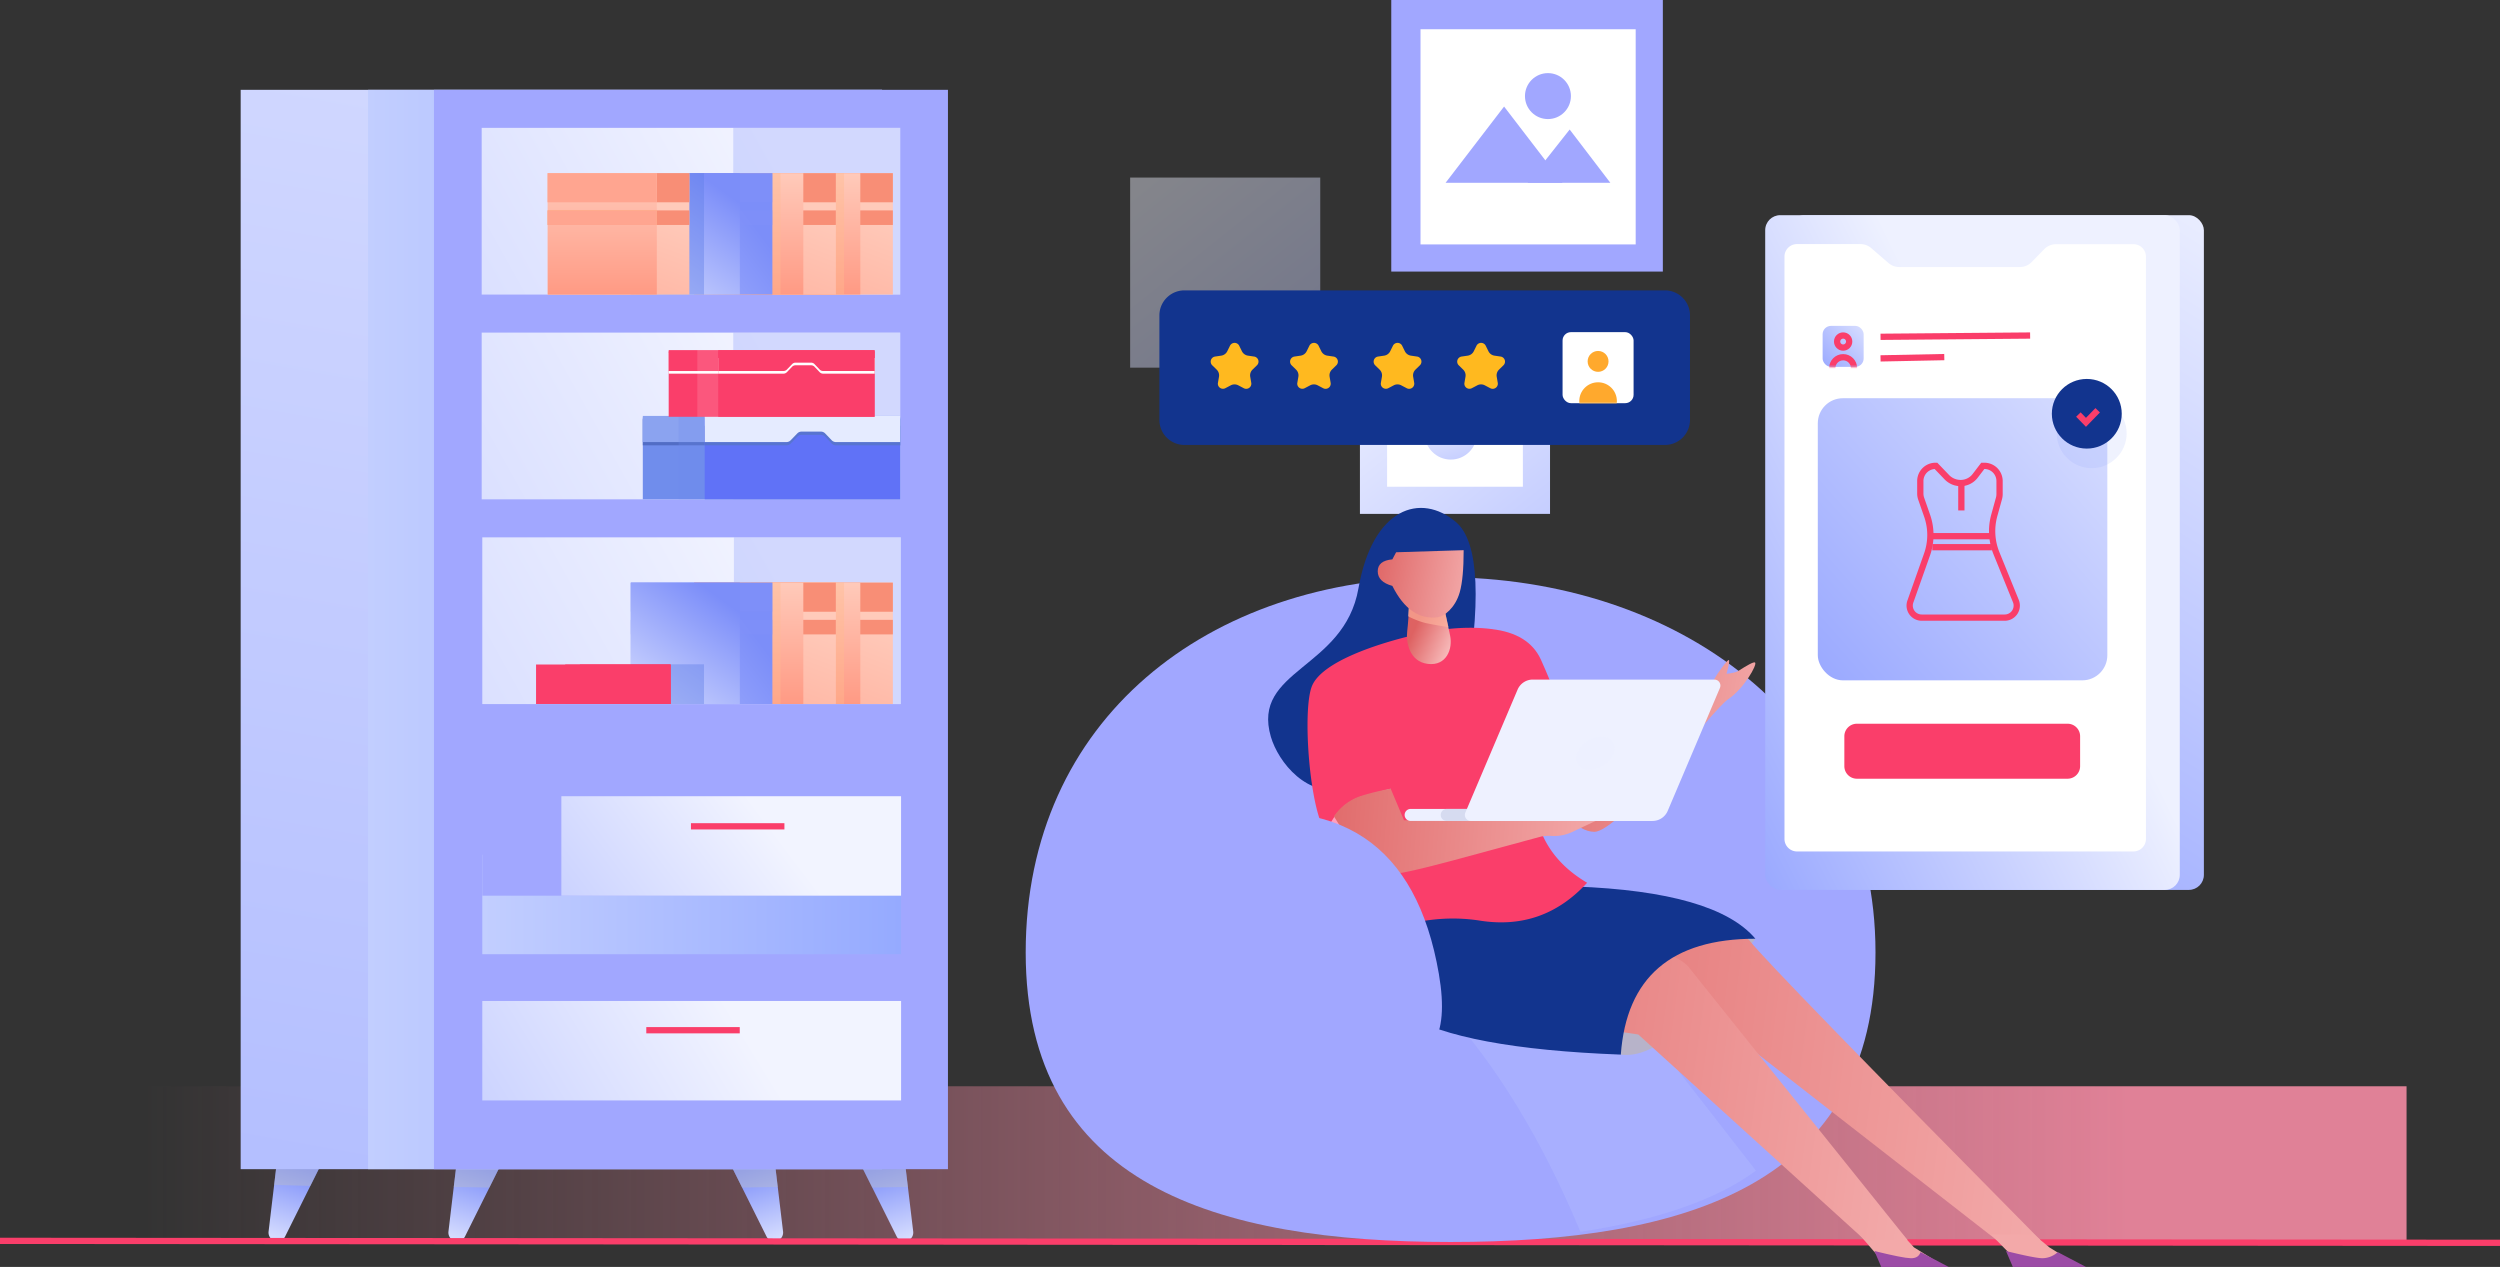 <svg xmlns="http://www.w3.org/2000/svg" xmlns:xlink="http://www.w3.org/1999/xlink" id="Layer_1" data-name="Layer 1" viewBox="0 0 1196.75 606.48"><rect x="0" y="0" width="1196.75" height="606.48" fill="#333333" stroke="none"/><defs><style>.cls-1,.cls-44,.cls-46{fill:#fff;}.cls-2{fill:url(#Gradiente_sem_nome_69);}.cls-3,.cls-4{fill:#a1a7ff;}.cls-11,.cls-12,.cls-13,.cls-14,.cls-15,.cls-37,.cls-38,.cls-39,.cls-4,.cls-41,.cls-42,.cls-44,.cls-45,.cls-46,.cls-57,.cls-58,.cls-59,.cls-60,.cls-61,.cls-62,.cls-63,.cls-64,.cls-65,.cls-66,.cls-67,.cls-68,.cls-69,.cls-70,.cls-71,.cls-72,.cls-81{fill-rule:evenodd;}.cls-5{fill:url(#linear-gradient);}.cls-6{fill:url(#linear-gradient-2);}.cls-7{fill:url(#linear-gradient-3);}.cls-8{fill:url(#linear-gradient-4);}.cls-9{fill:url(#linear-gradient-5);}.cls-10{opacity:0.43;fill:url(#linear-gradient-6);}.cls-10,.cls-12,.cls-19,.cls-25,.cls-29,.cls-31,.cls-39,.cls-46,.cls-57,.cls-67,.cls-79{isolation:isolate;}.cls-11{fill:url(#linear-gradient-7);}.cls-12{fill:#babcc7;opacity:0.43;}.cls-13{fill:url(#linear-gradient-8);}.cls-14{fill:url(#linear-gradient-9);}.cls-15{fill:url(#linear-gradient-10);}.cls-16{fill:url(#linear-gradient-11);}.cls-17{fill:url(#linear-gradient-12);}.cls-18{fill:url(#linear-gradient-13);}.cls-19{fill:#7d8ffa;opacity:0.28;}.cls-20{fill:url(#linear-gradient-14);}.cls-21{fill:url(#linear-gradient-15);}.cls-22{fill:url(#linear-gradient-16);}.cls-23{fill:#f88e76;}.cls-24{fill:url(#linear-gradient-17);}.cls-25{fill:#ffbb8e;opacity:0.41;}.cls-26{fill:url(#linear-gradient-18);}.cls-27{fill:url(#linear-gradient-19);}.cls-28{fill:url(#linear-gradient-20);}.cls-29{fill:#8192f9;opacity:0.45;}.cls-30{fill:url(#linear-gradient-21);}.cls-31{fill:#617ee8;opacity:0.42;}.cls-32{fill:url(#linear-gradient-22);}.cls-33{fill:url(#linear-gradient-23);}.cls-34{fill:none;stroke:#fa3e6a;stroke-miterlimit:10;stroke-width:3px;}.cls-35{fill:url(#linear-gradient-24);}.cls-36,.cls-39{fill:#708dec;}.cls-37{fill:#526dc5;}.cls-38{fill:#8ba3f0;}.cls-39{opacity:0.24;}.cls-40{fill:#6072f7;}.cls-41{fill:#5874d0;}.cls-42{fill:#e5ebff;}.cls-43,.cls-45{fill:#fa3e6a;}.cls-46{opacity:0.13;}.cls-47{fill:url(#linear-gradient-25);}.cls-48{fill:url(#linear-gradient-26);}.cls-49{fill:url(#linear-gradient-27);}.cls-50{fill:url(#linear-gradient-28);}.cls-51{fill:url(#linear-gradient-29);}.cls-52{fill:url(#linear-gradient-30);}.cls-53{fill:url(#linear-gradient-31);}.cls-54{fill:url(#linear-gradient-32);}.cls-55{fill:#fead77;}.cls-56{fill:#ffa590;}.cls-57{fill:#b3beff;opacity:0.38;}.cls-58{fill:#b7b3c9;}.cls-59{fill:url(#linear-gradient-33);}.cls-60{fill:#f3a9a9;}.cls-61{fill:#9c4ca6;}.cls-62{fill:url(#linear-gradient-34);}.cls-63,.cls-80{fill:#12348e;}.cls-64{fill:#ff9fbe;}.cls-65{fill:url(#linear-gradient-35);}.cls-66{fill:url(#linear-gradient-36);}.cls-67{fill:#ffb69f;opacity:0.62;}.cls-68{fill:url(#linear-gradient-37);}.cls-69{fill:#edf0ff;}.cls-70{fill:#d6dbf0;}.cls-71{fill:#eef1ff;}.cls-72{fill:url(#linear-gradient-38);}.cls-73{fill:url(#linear-gradient-39);}.cls-74{fill:url(#linear-gradient-40);}.cls-75{fill:url(#linear-gradient-41);}.cls-76{mask:url(#mask);}.cls-77{mask:url(#mask-2);}.cls-78{fill:url(#linear-gradient-42);}.cls-79{fill:#7c8ef8;opacity:0.12;}.cls-81{fill:#ffb91f;}.cls-82{mask:url(#mask-3);}.cls-83{fill:#ffa92d;}.cls-84{mask:url(#mask-4);}</style><linearGradient id="Gradiente_sem_nome_69" x1="531.07" y1="820.6" x2="530.06" y2="820.6" gradientTransform="matrix(1108.02, 0, 0, -74, -587239.47, 61281.11)" gradientUnits="userSpaceOnUse"><stop offset="0.16" stop-color="#e08197"></stop><stop offset="1" stop-color="#e08197" stop-opacity="0"></stop></linearGradient><linearGradient id="linear-gradient" x1="466.39" y1="846.18" x2="467.02" y2="843.98" gradientTransform="matrix(10, 0, 0, -10, -3924.53, 8502.07)" gradientUnits="userSpaceOnUse"><stop offset="0" stop-color="#f2f4ff"></stop><stop offset="1" stop-color="#99a8ff"></stop></linearGradient><linearGradient id="linear-gradient-2" x1="523.57" y1="820.43" x2="525.33" y2="818.22" gradientTransform="matrix(91, 0, 0, -91, -46989.31, 74808.31)" xlink:href="#linear-gradient"></linearGradient><linearGradient id="linear-gradient-3" x1="505.13" y1="828.83" x2="505.75" y2="826.63" gradientTransform="matrix(25, 0, 0, -25, -11937.75, 20913.89)" xlink:href="#linear-gradient"></linearGradient><linearGradient id="linear-gradient-4" x1="438.72" y1="858.58" x2="439.35" y2="856.38" gradientTransform="matrix(7, 0, 0, -7, -2376.69, 6194.51)" xlink:href="#linear-gradient"></linearGradient><linearGradient id="linear-gradient-5" x1="487.91" y1="836.54" x2="488.54" y2="834.34" gradientTransform="matrix(15, 0, 0, -15, -6615.6, 12738.01)" xlink:href="#linear-gradient"></linearGradient><linearGradient id="linear-gradient-6" x1="523.57" y1="820.43" x2="525.33" y2="818.22" gradientTransform="matrix(91, 0, 0, -91, -47099.31, 74738.31)" xlink:href="#linear-gradient"></linearGradient><linearGradient id="linear-gradient-7" x1="504.89" y1="824.1" x2="505.11" y2="825.17" gradientTransform="matrix(24.76, 0, 0, -36.02, -12279.96, 30280.41)" gradientUnits="userSpaceOnUse"><stop offset="0" stop-color="#dce2ff"></stop><stop offset="1" stop-color="#7c8ef9"></stop></linearGradient><linearGradient id="linear-gradient-8" x1="557.03" y1="824.1" x2="557.25" y2="825.17" gradientTransform="translate(14223.01 30280.41) rotate(180) scale(24.76 36.02)" xlink:href="#linear-gradient-7"></linearGradient><linearGradient id="linear-gradient-9" x1="557.03" y1="824.1" x2="557.25" y2="825.17" gradientTransform="translate(14160.71 30280.41) rotate(180) scale(24.76 36.02)" xlink:href="#linear-gradient-7"></linearGradient><linearGradient id="linear-gradient-10" x1="504.89" y1="824.1" x2="505.11" y2="825.17" gradientTransform="matrix(24.76, 0, 0, -36.02, -12366.06, 30280.41)" xlink:href="#linear-gradient-7"></linearGradient><linearGradient id="linear-gradient-11" x1="529.19" y1="818.93" x2="528.85" y2="815.75" gradientTransform="matrix(307.02, 0, 0, -516.68, -162149.99, 422555.08)" xlink:href="#linear-gradient"></linearGradient><linearGradient id="linear-gradient-12" x1="176.19" y1="301.34" x2="422.23" y2="301.34" gradientUnits="userSpaceOnUse"><stop offset="0" stop-color="#c2ceff"></stop><stop offset="1" stop-color="#95aaff"></stop></linearGradient><linearGradient id="linear-gradient-13" x1="528.15" y1="820.37" x2="524.92" y2="819.65" gradientTransform="matrix(200.35, 0, 0, -79.81, -105430.28, 65571.81)" xlink:href="#linear-gradient"></linearGradient><linearGradient id="linear-gradient-14" x1="528.15" y1="820.37" x2="524.92" y2="819.65" gradientTransform="matrix(200.35, 0, 0, -79.81, -105430.28, 65669.83)" xlink:href="#linear-gradient"></linearGradient><linearGradient id="linear-gradient-15" x1="528.15" y1="820.37" x2="524.92" y2="819.65" gradientTransform="matrix(200.35, 0, 0, -79.81, -105429.99, 65767.84)" xlink:href="#linear-gradient"></linearGradient><linearGradient id="linear-gradient-16" x1="521.73" y1="821.97" x2="520.97" y2="820.22" gradientTransform="matrix(67.79, 0, 0, -58.1, -34967.44, 48046.72)" gradientUnits="userSpaceOnUse"><stop offset="0" stop-color="#ffcaba"></stop><stop offset="1" stop-color="#ff9a84"></stop></linearGradient><linearGradient id="linear-gradient-17" x1="518.75" y1="822.17" x2="518.75" y2="821.17" gradientTransform="matrix(52.21, 0, 0, -58.1, -26697.86, 48046.72)" xlink:href="#linear-gradient-16"></linearGradient><linearGradient id="linear-gradient-18" x1="521.73" y1="821.97" x2="520.97" y2="820.22" gradientTransform="matrix(67.79, 0, 0, -58.1, -34994.71, 48046.72)" xlink:href="#linear-gradient-16"></linearGradient><linearGradient id="linear-gradient-19" x1="518.75" y1="822.17" x2="518.75" y2="821.17" gradientTransform="matrix(52.21, 0, 0, -58.1, -26725.13, 48046.72)" xlink:href="#linear-gradient-16"></linearGradient><linearGradient id="linear-gradient-20" x1="520.17" y1="820.75" x2="521.91" y2="821.87" gradientTransform="matrix(67.79, 0, 0, -58.1, -35025.1, 48046.72)" xlink:href="#linear-gradient-7"></linearGradient><linearGradient id="linear-gradient-21" x1="518.31" y1="821" x2="519.01" y2="822.07" gradientTransform="matrix(52.21, 0, 0, -58.1, -26755.52, 48046.72)" xlink:href="#linear-gradient-7"></linearGradient><linearGradient id="linear-gradient-22" x1="230.87" y1="432.96" x2="431.35" y2="432.96" xlink:href="#linear-gradient-12"></linearGradient><linearGradient id="linear-gradient-23" x1="527.3" y1="822.8" x2="525.63" y2="822.43" gradientTransform="matrix(162.62, 0, 0, -47.61, -85376.32, 39574.34)" xlink:href="#linear-gradient"></linearGradient><linearGradient id="linear-gradient-24" x1="528.03" y1="822.78" x2="526.37" y2="822.54" gradientTransform="matrix(200.48, 0, 0, -47.61, -105499.07, 39672.36)" xlink:href="#linear-gradient"></linearGradient><linearGradient id="linear-gradient-25" x1="521.73" y1="821.97" x2="520.97" y2="820.22" gradientTransform="matrix(67.79, 0, 0, -58.1, -34967.44, 47850.72)" xlink:href="#linear-gradient-16"></linearGradient><linearGradient id="linear-gradient-26" x1="518.75" y1="822.17" x2="518.75" y2="821.17" gradientTransform="matrix(52.21, 0, 0, -58.1, -26697.86, 47850.72)" xlink:href="#linear-gradient-16"></linearGradient><linearGradient id="linear-gradient-27" x1="521.73" y1="821.97" x2="520.97" y2="820.22" gradientTransform="matrix(67.79, 0, 0, -58.1, -34994.71, 47850.72)" xlink:href="#linear-gradient-16"></linearGradient><linearGradient id="linear-gradient-28" x1="518.75" y1="822.17" x2="518.75" y2="821.17" gradientTransform="matrix(52.21, 0, 0, -58.1, -26725.13, 47850.72)" xlink:href="#linear-gradient-16"></linearGradient><linearGradient id="linear-gradient-29" x1="520.17" y1="820.75" x2="521.91" y2="821.87" gradientTransform="matrix(67.79, 0, 0, -58.1, -35025.1, 47850.72)" xlink:href="#linear-gradient-7"></linearGradient><linearGradient id="linear-gradient-30" x1="518.31" y1="821" x2="519.01" y2="822.07" gradientTransform="matrix(52.21, 0, 0, -58.1, -26755.52, 47850.72)" xlink:href="#linear-gradient-7"></linearGradient><linearGradient id="linear-gradient-31" x1="521.73" y1="821.97" x2="520.97" y2="820.22" gradientTransform="matrix(67.79, 0, 0, -58.1, -35064.84, 47850.72)" xlink:href="#linear-gradient-16"></linearGradient><linearGradient id="linear-gradient-32" x1="518.75" y1="822.17" x2="518.75" y2="821.17" gradientTransform="matrix(52.21, 0, 0, -58.1, -26795.26, 47850.72)" xlink:href="#linear-gradient-16"></linearGradient><linearGradient id="linear-gradient-33" x1="530.19" y1="818.28" x2="528.28" y2="818.42" gradientTransform="matrix(298.02, 0, 0, -171.79, -156808.04, 141099.09)" gradientUnits="userSpaceOnUse"><stop offset="0" stop-color="#ffd4d4"></stop><stop offset="1" stop-color="#de6262"></stop></linearGradient><linearGradient id="linear-gradient-34" x1="529.91" y1="818.4" x2="528" y2="818.56" gradientTransform="matrix(263.98, 0, 0, -159.55, -138777.28, 131108.94)" xlink:href="#linear-gradient-33"></linearGradient><linearGradient id="linear-gradient-35" x1="526.29" y1="820.05" x2="524.38" y2="820.31" gradientTransform="matrix(106.55, 0, 0, -82.24, -55155.52, 67807.75)" xlink:href="#linear-gradient-33"></linearGradient><linearGradient id="linear-gradient-36" x1="501.37" y1="823.22" x2="500.36" y2="823.65" gradientTransform="matrix(22.1, 2.71, 3.74, -30.44, -13458.82, 24011.36)" xlink:href="#linear-gradient-33"></linearGradient><linearGradient id="linear-gradient-37" x1="527.23" y1="823.69" x2="525.32" y2="823.74" gradientTransform="matrix(125.91, 0, 0, -41.08, -65527.09, 34235.87)" xlink:href="#linear-gradient-33"></linearGradient><linearGradient id="linear-gradient-38" x1="516.67" y1="825.52" x2="514.76" y2="825.79" gradientTransform="matrix(41.17, 0, 0, -32.26, -20538.29, 26914.7)" xlink:href="#linear-gradient-33"></linearGradient><linearGradient id="linear-gradient-39" x1="528.12" y1="818.25" x2="527.66" y2="817.08" gradientTransform="matrix(198.46, 0, 0, -323, -103804.42, 264343.97)" gradientUnits="userSpaceOnUse"><stop offset="0" stop-color="#eef1ff"></stop><stop offset="1" stop-color="#99a8ff"></stop></linearGradient><linearGradient id="linear-gradient-40" x1="527.97" y1="817.67" x2="527.31" y2="817.14" gradientTransform="matrix(198.46, 0, 0, -323, -103815.96, 264343.97)" xlink:href="#linear-gradient-39"></linearGradient><linearGradient id="linear-gradient-41" x1="499.12" y1="832.24" x2="497.69" y2="830.92" gradientTransform="matrix(19.64, 0, 0, -19.62, -8900.86, 16480.33)" xlink:href="#linear-gradient-39"></linearGradient><mask id="mask" x="872.49" y="156" width="19.64" height="19.62" maskUnits="userSpaceOnUse"><g id="mask-35"><rect id="path-34" class="cls-1" x="872.49" y="156" width="19.64" height="19.62" rx="4"></rect></g></mask><mask id="mask-2" x="872.49" y="156" width="19.64" height="26.89" maskUnits="userSpaceOnUse"><g id="mask-35-2" data-name="mask-35"><rect id="path-34-2" data-name="path-34" class="cls-1" x="872.49" y="156" width="19.64" height="19.62" rx="4"></rect></g></mask><linearGradient id="linear-gradient-42" x1="527.36" y1="819.61" x2="525.92" y2="818.36" gradientTransform="matrix(138.6, 0, 0, -135.05, -72029.85, 110839.34)" xlink:href="#linear-gradient-39"></linearGradient><mask id="mask-3" x="748" y="159" width="34" height="34" maskUnits="userSpaceOnUse"><g id="mask-41"><rect id="path-40" class="cls-1" x="748" y="159" width="34" height="34" rx="4"></rect></g></mask><mask id="mask-4" x="748" y="159" width="34" height="42" maskUnits="userSpaceOnUse"><g id="mask-41-2" data-name="mask-41"><rect id="path-40-2" data-name="path-40" class="cls-1" x="748" y="159" width="34" height="34" rx="4"></rect></g></mask></defs><title>Customer &amp;amp; User Experience</title><g id="Group-23"><g id="Group-19"><rect id="Rectangle-Copy-32" class="cls-2" x="44" y="520" width="1108.02" height="74"></rect><g id="Group-19-Copy-2"><g id="Group-17"><g id="Group-13"><rect id="Rectangle" class="cls-3" x="666" width="130" height="130"></rect><rect id="Rectangle-Copy-3" class="cls-1" x="680" y="14" width="103" height="103"></rect></g><g id="Group-16"><g id="Group-14"><polygon id="Path-74" class="cls-4" points="692 87.51 748.01 87.51 720 51 692 87.51"></polygon><polygon id="Path-74-Copy" class="cls-4" points="731.26 87.51 770.87 87.51 751.4 62 731.26 87.51"></polygon></g><circle id="Oval" class="cls-5" cx="741" cy="46" r="5"></circle><circle id="Oval-Copy" class="cls-3" cx="741" cy="46" r="11"></circle></g></g><g id="Group-17-Copy"><rect class="cls-6" x="651" y="155" width="91" height="91"></rect><rect class="cls-1" x="664" y="168" width="65" height="65"></rect><g id="Group-18"><circle id="Oval-Copy-3" class="cls-7" cx="694.5" cy="207.5" r="12.5"></circle><circle id="Oval-Copy-4" class="cls-8" cx="695.5" cy="188.5" r="3.5"></circle><circle id="Oval-Copy-2" class="cls-9" cx="705.5" cy="198.5" r="7.5"></circle></g></g></g><rect id="Rectangle-Copy-11" class="cls-10" x="541" y="85" width="91" height="91"></rect><g id="Group-14-Copy"><path class="cls-11" d="M218.41,558.2h21l-5.14,10.29-11.67,23.4a4.2,4.2,0,0,1-7.93-2.37l2.54-21.31h0Z"></path><polygon id="Rectangle-Copy-29" class="cls-12" points="218.41 558.2 239.41 558.2 234.27 568.49 217.21 568.21 218.41 558.2"></polygon><g id="Group-13-Copy"><path class="cls-13" d="M433.41,558.2h-21l5.14,10.29,11.67,23.4a4.2,4.2,0,0,0,7.93-2.37l-2.54-21.31h0Z"></path><polygon class="cls-12" points="433.41 558.2 412.41 558.2 417.55 568.49 434.61 568.21 433.41 558.2"></polygon></g><g id="Group-13-Copy-2"><path class="cls-14" d="M371.11,558.2h-21l5.14,10.29,11.67,23.4a4.2,4.2,0,0,0,7.93-2.37l-2.54-21.31h0Z"></path><polygon class="cls-12" points="371.11 558.2 350.11 558.2 355.25 568.49 372.31 568.21 371.11 558.2"></polygon></g><g id="Group-12"><path id="Rectangle-Copy-27" class="cls-15" d="M132.31,558.2h21l-4.74,9.49-12.07,24.2a4.2,4.2,0,0,1-7.93-2.37l2.66-22.31h0Z"></path><polygon id="Rectangle-Copy-28" class="cls-12" points="132.31 558.2 153.31 558.2 148.57 567.69 131.23 567.21 132.31 558.2"></polygon></g><g id="Group-7"><rect id="Rectangle-Copy-4" class="cls-16" x="115.21" y="43" width="307.02" height="516.68"></rect><rect id="Rectangle-Copy-9" class="cls-17" x="176.19" y="43" width="246.04" height="516.68"></rect><rect class="cls-3" x="207.74" y="43" width="246.04" height="516.68"></rect><g id="Group-4"><rect id="Rectangle-Copy-5" class="cls-18" x="230.58" y="61.2" width="200.35" height="79.81"></rect><rect id="Rectangle-Copy-6" class="cls-19" x="351.02" y="61.2" width="79.91" height="79.81"></rect></g><g id="Group-4-Copy"><rect class="cls-20" x="230.58" y="159.22" width="200.35" height="79.81"></rect><rect class="cls-19" x="351.02" y="159.22" width="79.91" height="79.81"></rect></g><g id="Group-4-Copy-2"><rect class="cls-21" x="230.87" y="257.23" width="200.35" height="79.81"></rect><rect class="cls-19" x="351.31" y="257.23" width="79.91" height="79.81"></rect></g><g id="Group-10-Copy"><g id="Group-9"><rect class="cls-22" x="359.62" y="278.9" width="67.79" height="58.1"></rect><rect id="Rectangle-Copy-17" class="cls-23" x="359.62" y="278.9" width="67.79" height="13.94"></rect><rect id="Rectangle-Copy-18" class="cls-23" x="359.62" y="296.72" width="67.79" height="6.97"></rect><rect id="Rectangle-Copy-16" class="cls-24" x="359.62" y="278.9" width="52.21" height="58.1"></rect><rect id="Rectangle-Copy-19" class="cls-25" x="359.62" y="278.9" width="44.42" height="58.1"></rect></g><g id="Group-9-Copy"><rect class="cls-26" x="332.34" y="278.9" width="67.79" height="58.1"></rect><rect class="cls-23" x="332.34" y="278.9" width="67.79" height="13.94"></rect><rect class="cls-23" x="332.34" y="296.72" width="67.79" height="6.97"></rect><rect class="cls-27" x="332.34" y="278.9" width="52.21" height="58.1"></rect><rect id="Rectangle-Copy-20" class="cls-25" x="332.34" y="278.9" width="41.3" height="58.1"></rect></g><g id="Group-9-Copy-2"><rect class="cls-28" x="301.95" y="278.9" width="67.79" height="58.1"></rect><rect class="cls-29" x="301.95" y="278.9" width="67.79" height="13.94"></rect><rect class="cls-29" x="301.95" y="296.72" width="67.79" height="6.97"></rect><rect class="cls-30" x="301.95" y="278.9" width="52.21" height="58.1"></rect><rect id="Rectangle-Copy-21" class="cls-31" x="301.95" y="318" width="35.07" height="19"></rect></g></g><g id="Group-5"><rect id="Rectangle-Copy-8" class="cls-32" x="230.87" y="409.16" width="200.48" height="47.61"></rect><rect class="cls-3" x="230.87" y="381.15" width="200.48" height="47.61"></rect><rect id="Rectangle-Copy-7" class="cls-33" x="268.72" y="381.15" width="162.62" height="47.61"></rect><path id="Path-36" class="cls-34" d="M330.76,395.56H375.5"></path></g><g id="Group-5-Copy"><g id="Group-6"><rect class="cls-35" x="230.87" y="479.17" width="200.48" height="47.61"></rect><path id="Path-36-Copy" class="cls-34" d="M309.38,493.17h44.74"></path></g></g></g><g id="Group-8"><rect class="cls-36" x="307.71" y="199.88" width="123.2" height="39.12"></rect><polygon id="Rectangle-Copy-15" class="cls-37" points="307.71 200.66 430.91 200.66 430.91 213.18 307.71 213.18 307.71 200.66"></polygon><polygon class="cls-38" points="307.71 199.1 430.91 199.1 430.91 211.62 307.71 211.62 307.71 199.1"></polygon><polygon id="Rectangle-Copy-14" class="cls-39" points="324.86 199.1 430.91 199.1 430.91 239 324.86 239 324.86 199.1"></polygon><rect id="Rectangle-Copy-10" class="cls-40" x="337.34" y="199.88" width="93.57" height="39.12"></rect><path id="Rectangle-Copy-13" class="cls-41" d="M337.34,203.79h93.57v9.39H400.13a2.76,2.76,0,0,1-2-.87L395,209.05a2.78,2.78,0,0,0-2-.87h-9.33a2.77,2.77,0,0,0-2,.86l-3.18,3.29a2.8,2.8,0,0,1-2,.85h-39.1Z"></path><path class="cls-42" d="M337.34,199.1h93.57v12.52H400.13a2.8,2.8,0,0,1-2-.87L395,207.48a2.82,2.82,0,0,0-2-.87h-9.33a2.77,2.77,0,0,0-2,.86l-3.18,3.29a2.77,2.77,0,0,1-2,.86h-39.1Z"></path></g><g id="Group-8-Copy"><rect class="cls-43" x="320.1" y="168.23" width="98.56" height="31.29"></rect><polygon class="cls-44" points="320.1 168.85 418.66 168.85 418.66 178.87 320.1 178.87 320.1 168.85"></polygon><polygon class="cls-45" points="320.1 167.6 418.66 167.6 418.66 177.61 320.1 177.61 320.1 167.6"></polygon><polygon class="cls-46" points="333.82 167.6 418.66 167.6 418.66 199.52 333.82 199.52 333.82 167.6"></polygon><rect class="cls-43" x="343.81" y="168.23" width="74.86" height="31.29"></rect><path class="cls-44" d="M343.81,171.36h74.85v7.51H394a2.26,2.26,0,0,1-1.62-.7l-2.48-2.61a2.28,2.28,0,0,0-1.63-.7h-7.46a2.26,2.26,0,0,0-1.62.69l-2.53,2.63a2.26,2.26,0,0,1-1.62.69H343.81Z"></path><path class="cls-45" d="M343.81,167.6h74.85v10H394a2.25,2.25,0,0,1-1.62-.69l-2.48-2.61a2.24,2.24,0,0,0-1.63-.7h-7.46a2.26,2.26,0,0,0-1.62.69l-2.53,2.63a2.25,2.25,0,0,1-1.62.68H343.81Z"></path></g><g id="Group-10"><rect class="cls-47" x="359.62" y="82.9" width="67.79" height="58.1"></rect><rect class="cls-23" x="359.62" y="82.9" width="67.79" height="13.94"></rect><rect class="cls-23" x="359.62" y="100.72" width="67.79" height="6.97"></rect><rect class="cls-48" x="359.62" y="82.9" width="52.21" height="58.1"></rect><rect class="cls-25" x="359.62" y="82.9" width="44.42" height="58.1"></rect><rect class="cls-49" x="332.34" y="82.9" width="67.79" height="58.1"></rect><rect class="cls-23" x="332.34" y="82.9" width="67.79" height="13.94"></rect><rect class="cls-23" x="332.34" y="100.72" width="67.79" height="6.97"></rect><rect class="cls-50" x="332.34" y="82.9" width="52.21" height="58.1"></rect><rect class="cls-25" x="332.34" y="82.9" width="41.3" height="58.1"></rect><rect class="cls-51" x="301.95" y="82.9" width="67.79" height="58.1"></rect><rect class="cls-29" x="301.95" y="82.9" width="67.79" height="13.94"></rect><rect class="cls-29" x="301.95" y="100.72" width="67.79" height="6.97"></rect><rect class="cls-52" x="301.95" y="82.9" width="52.21" height="58.1"></rect><rect class="cls-31" x="301.95" y="82.9" width="35.07" height="58.1"></rect><g id="Group-9-Copy-3"><rect class="cls-53" x="262.21" y="82.9" width="67.79" height="58.1"></rect><rect class="cls-23" x="262.21" y="82.9" width="67.79" height="13.94"></rect><rect class="cls-23" x="262.21" y="100.72" width="67.79" height="6.97"></rect><rect class="cls-54" x="262.21" y="82.9" width="52.21" height="58.1"></rect><rect id="Rectangle-Copy-22" class="cls-55" x="262.21" y="100.72" width="52.21" height="6.97"></rect><rect id="Rectangle-Copy-23" class="cls-56" x="262.21" y="100.72" width="52.21" height="6.97"></rect><rect id="Rectangle-Copy-24" class="cls-56" x="262.21" y="82.9" width="52.21" height="13.94"></rect></g></g><g id="Group-11"><rect class="cls-43" x="256.61" y="318.1" width="64.4" height="18.9"></rect><rect id="Rectangle-Copy-26" class="cls-43" x="270.58" y="318.1" width="50.43" height="18.9"></rect><rect id="Rectangle-Copy-25" class="cls-43" x="277.56" y="318.1" width="43.45" height="18.9"></rect></g></g><path id="Path-34-Copy-3" class="cls-34" d="M0,594l1196.75.94"></path><g id="Group-21"><g id="Group-20"><path class="cls-4" d="M694.4,594.54c112.34,0,203.4-27.25,203.4-138.63s-95-179.61-207.35-179.61S491,344.53,491,455.91,582.07,594.54,694.4,594.54Z"></path><path id="Path-23" class="cls-57" d="M690.71,481.81q38,41.27,65.87,107.85,55.76-8.5,84-29.25L784.29,488.1Z"></path><path id="Path-14" class="cls-58" d="M775.88,504.84q12.81,1.65,27.9-12.91t36.53-42.56H800.8l-28.29,35.51Z"></path><g id="Group-22-Copy"><path id="Path-22" class="cls-59" d="M837.75,450.54q10.17,12.79,139.06,143.18H955.92L813.77,483l-135-20.05,10.84-38.3q19.89-6,66,1.35C805.05,433.82,832.82,444.34,837.75,450.54Z"></path></g><g id="Group-22"><g id="Group-3-Copy"><polygon id="Path-10-Copy" class="cls-60" points="890.06 590.94 903.09 606.06 930.56 606.06 916.19 597.09 910.54 590.94 890.06 590.94"></polygon><path id="Path-10-Copy-3" class="cls-61" d="M897.28,598.86l3.26,7.62h32.29l-13.48-7.09c-.62,2-2.21,3-4.75,2.92S906.28,601.09,897.28,598.86Z"></path><polygon id="Path-10-Copy-2" class="cls-60" points="953.06 590.94 967.89 606.06 995.36 606.06 980.99 597.09 973.54 590.94 953.06 590.94"></polygon><path id="Path-10-Copy-4" class="cls-61" d="M960.28,598.86l3.26,7.62h35l-13.48-7.09a11.16,11.16,0,0,1-7.45,2.92Q973.77,602.21,960.28,598.86Z"></path></g><path class="cls-62" d="M808.23,462.78q10.17,12.8,105,130.94H892.81L784.25,495.21l-135-20,10.84-38.3q19.89-6,66,1.35C775.53,446.06,803.3,456.58,808.23,462.78Z"></path><path id="Path-25" class="cls-63" d="M650.28,449.37Q645,468.93,672.4,485.45t103.48,19.39q4.07-55.47,64.43-55.47-19-22.5-86.4-25-49.15-3.63-64.23,0Q670.21,429.1,650.28,449.37Z"></path></g><g id="Group-5-Copy-2"><path id="Path-99" class="cls-63" d="M650.28,281.69c-6.8,38.76-51.36,38.78-41.92,71,3.54,12.06,17.36,29.8,36.28,24.79q14.75-3.9,56.09-40.62,13-72.76-3.81-87C680.06,235.65,657.08,242.93,650.28,281.69Z"></path><path id="Path-5" class="cls-45" d="M714.21,301.16q17.55,2.07,23.33,14.41c5.78,12.34,13.89,37.38,22.22,37.38q-9.76,11.18-26,14.82l-22.44-52.2Z"></path><path id="Path-12" class="cls-64" d="M634.85,398.52q22-11.19,30.87-21l-24.59,4.67Z"></path><g id="Group-33"><g id="Group-34"><path id="Path-4" class="cls-45" d="M678.76,303.56C659.29,308,633,316.73,628.1,328.26s-1.09,60.57,6.75,70.26q5.56-14.2,18.21-17.59l12.66-3.38q-28.62,49.56-20.64,76.21,33.12-17.82,63.38-13.05t51.3-18.13Q733.95,407.4,734,377.46c0-29.94-8.63-33.75-12.88-46.92a199.14,199.14,0,0,1-6.86-29.38Q698.22,299.11,678.76,303.56Z"></path></g></g><path id="Path-9" class="cls-65" d="M757.05,355.9l9.39,11.87,51.26-37.86,4.47-7.35c3-4.3,4.77-6.5,5.33-6.6s.23,2.11-1,6.6c2.83-.33,4.69-.79,5.57-1.35,3.92-2.5,7.43-4.56,8.07-4.07,1.24.95-5.47,12.68-12.88,17.59s-51.94,63.46-64.06,63.46q-12.12,0-29.45-30.42Z"></path><path id="Path-2-Copy" class="cls-66" d="M691.05,289.7q1.91,8.64,3.15,14.71c1.24,6.07-1.65,14.51-10.72,13.39S673,307,673.64,302.08q.6-4.87,1.13-16.25Z"></path><path id="Path-2-Copy-2" class="cls-67" d="M691.05,289.7l2.33,10.53q-8.05-1.29-11.4-2.1a38,38,0,0,1-7.93-3.14l.4-6.09Z"></path><path id="Path-6" class="cls-68" d="M638.56,390.8q14.51,23.47,22.36,27.34c5.05,2.48,27.86-4.49,77-17.73a23.7,23.7,0,0,1,5.49-.22,20.26,20.26,0,0,0,9.2-1.92l11.87-5.6H672.1l-6.38-15.12A118,118,0,0,0,651.58,381,24.89,24.89,0,0,0,638.56,390.8Z"></path><g id="Group"><path class="cls-69" d="M675.28,387.23h86.4a2.88,2.88,0,0,1,2.88,2.88h0a2.88,2.88,0,0,1-2.88,2.88h-86.4a2.88,2.88,0,0,1-2.88-2.88h0A2.88,2.88,0,0,1,675.28,387.23Z"></path><path id="Rectangle-Copy-2" class="cls-70" d="M692.56,387.23h69.12a2.88,2.88,0,0,1,2.88,2.88h0a2.88,2.88,0,0,1-2.88,2.88H692.56a2.88,2.88,0,0,1-2.88-2.88h0A2.88,2.88,0,0,1,692.56,387.23Z"></path><path class="cls-71" d="M733.79,325.31h86.89a2.88,2.88,0,0,1,2.88,2.88,2.93,2.93,0,0,1-.23,1.13l-25,58.85A7.93,7.93,0,0,1,791,393H704.11a2.88,2.88,0,0,1-2.88-2.88,2.93,2.93,0,0,1,.23-1.13l25-58.85A7.9,7.9,0,0,1,733.79,325.31Z"></path><path id="Rectangle-Copy" class="cls-69" d="M766.94,352.67h.33a5.7,5.7,0,0,1,5.24,7.92,13,13,0,0,1-12,7.92h-.33a5.68,5.68,0,0,1-5.23-7.92A13,13,0,0,1,766.94,352.67Z"></path></g><path id="Path-Copy-2" class="cls-72" d="M666.52,267.77q-7,.63-7,5.7t7,7q8.38,16.76,21.84,15c2.75-.36,8.25-4.27,10.43-12q1.86-6.56,1.86-20.1l-32.33,1Z"></path></g><path id="Path-21" class="cls-4" d="M577.79,392q95-19,111,74.24T547.7,442.32Z"></path></g></g><g id="Group-2"><rect class="cls-73" x="856.54" y="103" width="198.46" height="323" rx="7.2"></rect><rect id="Rectangle-Copy-30" class="cls-74" x="845" y="103" width="198.46" height="323" rx="7.2"></rect><path class="cls-44" d="M860.23,116.84h30.38a8,8,0,0,1,5.24,2l8.09,7a8,8,0,0,0,5.25,2h57.66a8,8,0,0,0,5.71-2.39l6-6.16a8,8,0,0,1,5.71-2.4h37a6,6,0,0,1,6,6v278.7a6,6,0,0,1-6,6H860.23a6,6,0,0,1-6-6V122.84A6,6,0,0,1,860.23,116.84Z"></path></g><g id="Group-15"><path id="Rectangle-Copy-31" class="cls-45" d="M888.89,346.45H989.75a6,6,0,0,1,6,6v14.32a6,6,0,0,1-6,6H888.89a6,6,0,0,1-6-6V352.45A6,6,0,0,1,888.89,346.45Z"></path><path id="Path" class="cls-34" d="M904.9,359.61h70.68"></path><g id="Group-3"><g id="Group-36-Copy"><path id="Path-2" class="cls-34" d="M900.21,161.23l71.61-.61"></path><path class="cls-34" d="M900.21,171.56l30.52-.62"></path><g id="Group-24"><rect class="cls-75" x="872.49" y="156" width="19.64" height="19.62" rx="4"></rect><g class="cls-76"><circle class="cls-34" cx="882.31" cy="163.5" r="2.89"></circle></g><g class="cls-77"><circle id="Oval-Copy-5" class="cls-34" cx="882.31" cy="176.2" r="5.2"></circle></g></g></g><g id="Group-23-Copy-2"><rect class="cls-78" x="870.18" y="190.63" width="138.6" height="135.05" rx="12"></rect><path id="Path-40-3" data-name="Path-40" class="cls-34" d="M926.61,223h.13l5.21,5.43a9.13,9.13,0,0,0,6.95,2.8,8.72,8.72,0,0,0,6.6-3.42l3.67-4.81h.73a7.29,7.29,0,0,1,7.29,7.29v6.26a7.83,7.83,0,0,1-.27,2l-2.27,8.21a28.31,28.31,0,0,0,1.05,18.08L965,287.74a5.76,5.76,0,0,1-5.34,7.92H919.92a5.76,5.76,0,0,1-5.43-7.68l8-22.61a27.91,27.91,0,0,0,0-18.55l-2.81-8.06a7.71,7.71,0,0,1-.43-2.52v-6A7.29,7.29,0,0,1,926.61,223Z"></path><path id="Path-43" class="cls-34" d="M938.9,231.16v13.19"></path><path id="Path-42" class="cls-34" d="M925,256.67h27.87"></path><path id="Path-42-Copy" class="cls-34" d="M925,261.94h28.52"></path></g><g id="Group-32-Copy-2"><g id="Group-26"><ellipse id="Oval-Copy-6" class="cls-79" cx="1001.3" cy="207.43" rx="16.73" ry="16.67"></ellipse><ellipse class="cls-80" cx="998.95" cy="198.07" rx="16.73" ry="16.67"></ellipse></g><polyline id="Path-44" class="cls-34" points="994.92 198.44 998.55 202.17 1004.16 196.4"></polyline></g></g></g><g id="Group-25-Copy-2"><path class="cls-63" d="M567,139H797a12,12,0,0,1,12,12v50a12,12,0,0,1-12,12H567a12,12,0,0,1-12-12V151A12,12,0,0,1,567,139Z"></path><path id="Star" class="cls-81" d="M707.21,184.44l-2.62,1.38a2.46,2.46,0,0,1-3.32-1,2.42,2.42,0,0,1-.24-1.56l.5-2.92a3.84,3.84,0,0,0-1.11-3.4l-2.12-2.07a2.46,2.46,0,0,1,1.36-4.19l2.93-.43a3.86,3.86,0,0,0,2.9-2.1l1.31-2.65a2.46,2.46,0,0,1,4.41,0l1.31,2.65a3.84,3.84,0,0,0,2.89,2.1l2.93.43a2.45,2.45,0,0,1,1.36,4.19l-2.12,2.07a3.83,3.83,0,0,0-1.1,3.4l.5,2.92a2.45,2.45,0,0,1-2,2.83,2.42,2.42,0,0,1-1.56-.24l-2.62-1.38A3.84,3.84,0,0,0,707.21,184.44Z"></path><path id="Star-Copy" class="cls-81" d="M667.21,184.44l-2.62,1.38a2.46,2.46,0,0,1-3.32-1,2.42,2.42,0,0,1-.24-1.56l.5-2.92a3.84,3.84,0,0,0-1.11-3.4l-2.12-2.07a2.46,2.46,0,0,1,1.36-4.19l2.93-.43a3.86,3.86,0,0,0,2.9-2.1l1.31-2.65a2.46,2.46,0,0,1,4.41,0l1.3,2.65a3.88,3.88,0,0,0,2.9,2.1l2.93.43a2.45,2.45,0,0,1,1.36,4.19l-2.12,2.07a3.83,3.83,0,0,0-1.1,3.4l.5,2.92a2.45,2.45,0,0,1-2,2.83,2.42,2.42,0,0,1-1.56-.24l-2.62-1.38A3.84,3.84,0,0,0,667.21,184.44Z"></path><path id="Star-Copy-2" class="cls-81" d="M627.21,184.44l-2.62,1.38a2.46,2.46,0,0,1-3.32-1,2.42,2.42,0,0,1-.24-1.56l.5-2.92a3.84,3.84,0,0,0-1.11-3.4l-2.12-2.07a2.46,2.46,0,0,1,1.36-4.19l2.93-.43a3.86,3.86,0,0,0,2.9-2.1l1.31-2.65a2.46,2.46,0,0,1,4.41,0l1.3,2.65a3.88,3.88,0,0,0,2.9,2.1l2.93.43a2.45,2.45,0,0,1,1.36,4.19l-2.12,2.07a3.83,3.83,0,0,0-1.1,3.4l.5,2.92a2.45,2.45,0,0,1-2,2.83,2.42,2.42,0,0,1-1.56-.24l-2.62-1.38A3.84,3.84,0,0,0,627.21,184.44Z"></path><path id="Star-Copy-3" class="cls-81" d="M589.21,184.44l-2.62,1.38a2.46,2.46,0,0,1-3.32-1,2.42,2.42,0,0,1-.24-1.56l.5-2.92a3.84,3.84,0,0,0-1.11-3.4l-2.12-2.07a2.46,2.46,0,0,1,1.36-4.19l2.93-.43a3.86,3.86,0,0,0,2.9-2.1l1.31-2.65a2.46,2.46,0,0,1,4.41,0l1.3,2.65a3.88,3.88,0,0,0,2.9,2.1l2.93.43a2.45,2.45,0,0,1,1.36,4.19l-2.12,2.07a3.83,3.83,0,0,0-1.1,3.4l.5,2.92a2.45,2.45,0,0,1-2,2.83,2.42,2.42,0,0,1-1.56-.24l-2.62-1.38A3.84,3.84,0,0,0,589.21,184.44Z"></path><g id="Group-24-Copy"><rect class="cls-1" x="748" y="159" width="34" height="34" rx="4"></rect><g class="cls-82"><circle class="cls-83" cx="765" cy="173" r="5"></circle></g><g class="cls-84"><circle class="cls-83" cx="765" cy="192" r="9"></circle></g></g></g></g></g></svg>